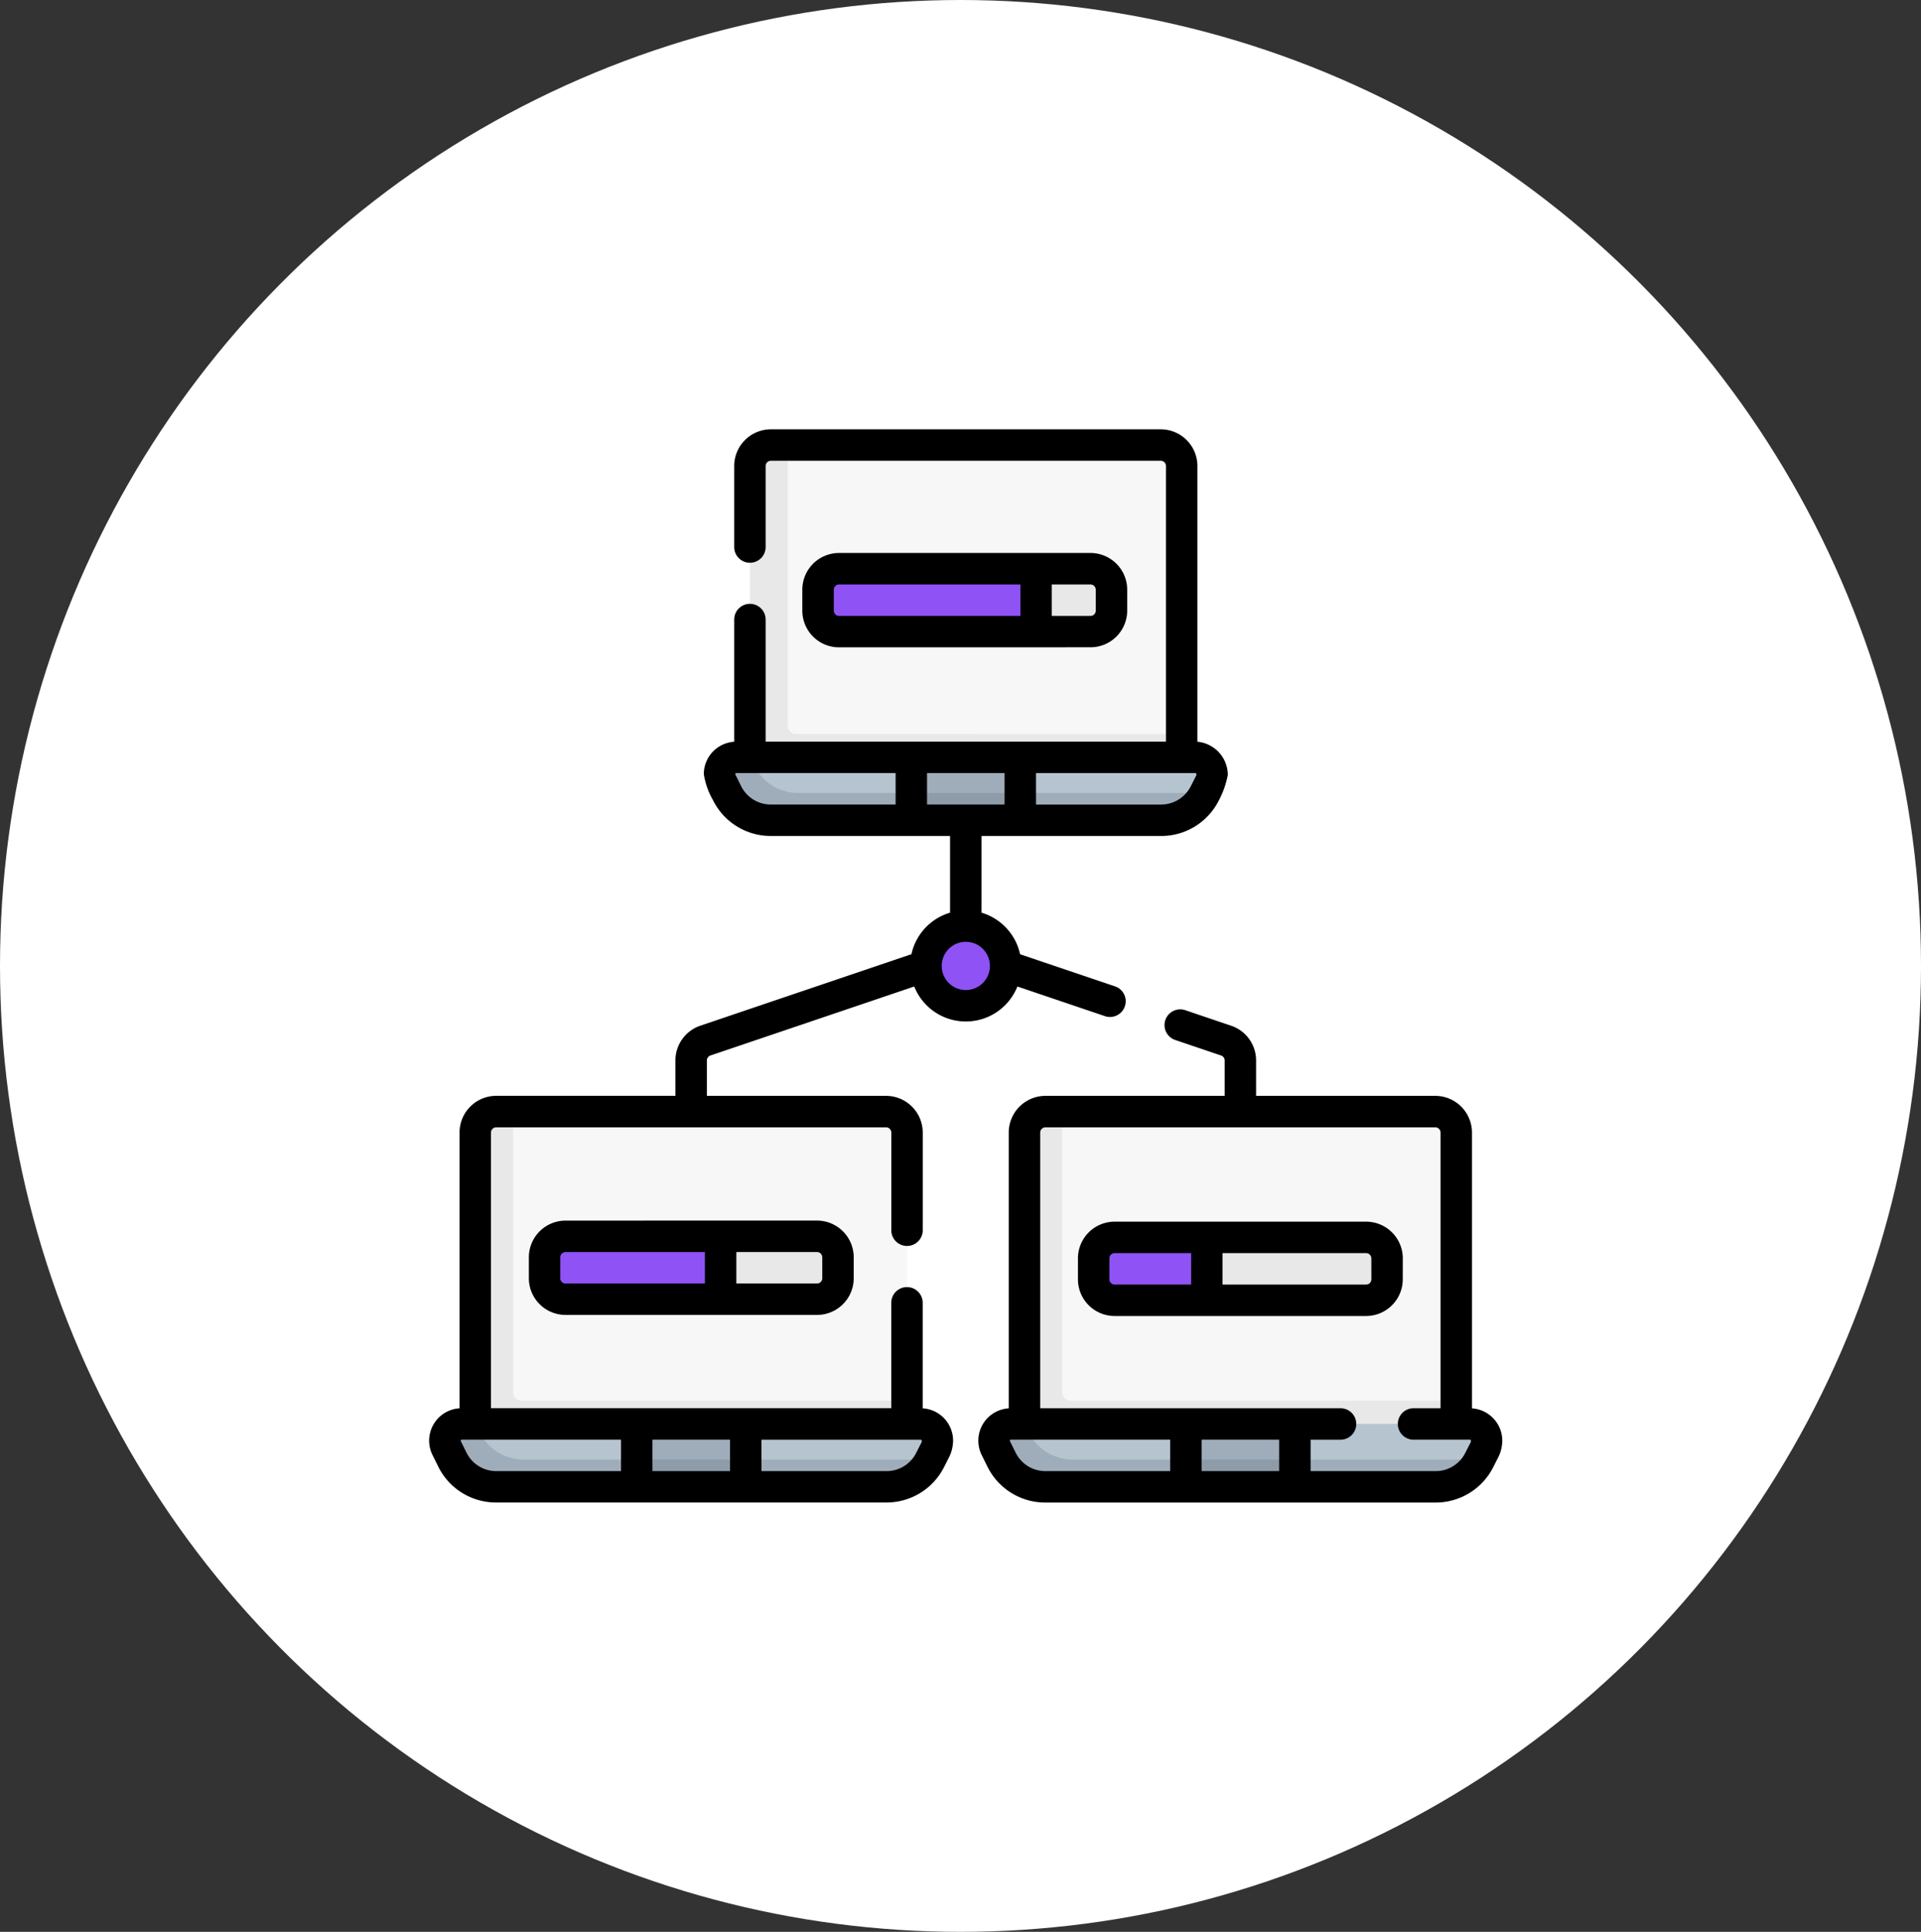 <svg xmlns="http://www.w3.org/2000/svg" width="179.011" height="180" viewBox="0 0 179.011 180">
  <rect x="0" y="0" width="179.011" height="180" fill="#333333" stroke="none"/>
  <g id="Grupo_108651" data-name="Grupo 108651" transform="translate(-553 -595)">
    <ellipse id="Elipse_5016" data-name="Elipse 5016" cx="89.506" cy="90" rx="89.506" ry="90" transform="translate(553 595)" fill="#fff"/>
    <g id="Grupo_108433" data-name="Grupo 108433" transform="translate(8899 11261)">
      <g id="Grupo_107188" data-name="Grupo 107188" transform="translate(-8512 -10832)">
        <g id="Grupo_107186" data-name="Grupo 107186">
          <g id="Grupo_107183" data-name="Grupo 107183">
            <path id="Trazado_163963" data-name="Trazado 163963" d="M299.75,269.574H263.421a1.954,1.954,0,0,0-1.953,1.953V300.61H301.7V271.527A1.954,1.954,0,0,0,299.75,269.574Z" fill="#f8f7f7"/>
            <path id="Trazado_163964" data-name="Trazado 163964" d="M301.7,296.508v4.1H261.468V271.527a1.954,1.954,0,0,1,1.953-1.953h1.563v26.153a.781.781,0,0,0,.781.781Z" fill="#e8e8e8"/>
            <path id="Trazado_163965" data-name="Trazado 163965" d="M303.851,302.036a4.7,4.7,0,0,1-4.268,2.3H263.617a4.567,4.567,0,0,1-4.091-2.537l-.532-1.071c-.107-.215-.162-.061-.162-.3a1.558,1.558,0,0,1,1.558-1.559l1.09-.2h15.027l5.176.478,4.981-.478h16.312a1.559,1.559,0,0,1,1.559,1.559v.081a1.562,1.562,0,0,1-.169.706Z" fill="#b6c4cf"/>
            <path id="Trazado_163966" data-name="Trazado 163966" d="M303.871,302l-.02.039a4.569,4.569,0,0,1-4.072,2.5H286.664l-4.971-.393-5.186.393H263.421A4.566,4.566,0,0,1,259.33,302l-.532-1.07a1.56,1.56,0,0,1,1.4-2.252h1.285l.389.783A4.566,4.566,0,0,0,265.961,302Z" fill="#9facba"/>
            <path id="Trazado_163967" data-name="Trazado 163967" d="M286.664,298.676v5.859l-5.078-.608-5.079.608v-5.859Z" fill="#9facba"/>
            <path id="Trazado_163968" data-name="Trazado 163968" d="M276.507,302h10.157v2.539H276.507Z" fill="#8d9ca8"/>
          </g>
          <g id="Grupo_107184" data-name="Grupo 107184">
            <path id="Trazado_163969" data-name="Trazado 163969" d="M248.578,269.574H212.25a1.954,1.954,0,0,0-1.954,1.953V300.61h40.235V271.527A1.954,1.954,0,0,0,248.578,269.574Z" fill="#f8f7f7"/>
            <path id="Trazado_163970" data-name="Trazado 163970" d="M250.531,296.508v4.1H210.3V271.527a1.954,1.954,0,0,1,1.954-1.953h1.562v26.153a.781.781,0,0,0,.781.781Z" fill="#e8e8e8"/>
            <path id="Trazado_163971" data-name="Trazado 163971" d="M252.679,302.036a4.7,4.7,0,0,1-4.268,2.3H212.445a4.567,4.567,0,0,1-4.091-2.537l-.532-1.071c-.107-.215-.162-.061-.162-.3a1.559,1.559,0,0,1,1.559-1.559l1.089-.2h15.028l5.175.478,4.981-.478H251.8a1.559,1.559,0,0,1,1.559,1.559v.081a1.562,1.562,0,0,1-.169.706Z" fill="#b6c4cf"/>
            <path id="Trazado_163972" data-name="Trazado 163972" d="M252.7,302l-.02.039a4.569,4.569,0,0,1-4.072,2.5H235.492l-4.971-.393-5.185.393H212.25A4.566,4.566,0,0,1,208.158,302l-.531-1.07a1.559,1.559,0,0,1,1.4-2.252h1.285l.389.783A4.566,4.566,0,0,0,214.789,302Z" fill="#9facba"/>
            <path id="Trazado_163973" data-name="Trazado 163973" d="M235.492,298.676v5.859l-5.078-.608-5.078.608v-5.859Z" fill="#9facba"/>
            <path id="Trazado_163974" data-name="Trazado 163974" d="M225.336,302h10.156v2.539H225.336Z" fill="#8d9ca8"/>
          </g>
          <path id="Trazado_163975" data-name="Trazado 163975" d="M274.173,207.465H237.845a1.953,1.953,0,0,0-1.953,1.953V238.5h40.235V209.418A1.953,1.953,0,0,0,274.173,207.465Z" fill="#f8f7f7"/>
          <path id="Trazado_163976" data-name="Trazado 163976" d="M276.127,234.4v4.1H235.892V209.418a1.953,1.953,0,0,1,1.953-1.953h1.563v26.152a.781.781,0,0,0,.781.781Z" fill="#e8e8e8"/>
          <path id="Trazado_163977" data-name="Trazado 163977" d="M278.275,239.926a4.7,4.7,0,0,1-4.268,2.3H238.04a4.567,4.567,0,0,1-4.091-2.536l-.531-1.071c-.107-.215-.163-.062-.163-.3a1.559,1.559,0,0,1,1.559-1.559l1.09-.195h15.027l5.176.477,4.98-.477H277.4a1.557,1.557,0,0,1,1.558,1.558v.082a1.542,1.542,0,0,1-.169.705Z" fill="#b6c4cf"/>
          <path id="Trazado_163978" data-name="Trazado 163978" d="M278.3,239.887l-.02.039a4.57,4.57,0,0,1-4.072,2.5H261.087l-4.97-.394-5.186.394H237.845a4.574,4.574,0,0,1-4.092-2.537l-.531-1.071a1.56,1.56,0,0,1,1.4-2.252H235.9l.389.784a4.571,4.571,0,0,0,4.091,2.537Z" fill="#9facba"/>
          <path id="Trazado_163979" data-name="Trazado 163979" d="M261.087,236.566v5.86l-5.078-.609-5.078.609v-5.86Z" fill="#9facba"/>
          <path id="Trazado_163980" data-name="Trazado 163980" d="M250.931,239.887h10.156v2.539H250.931Z" fill="#8d9ca8"/>
          <circle id="Elipse_4989" data-name="Elipse 4989" cx="3.711" cy="3.711" r="3.711" transform="translate(252.289 252.289)" fill="#8f52f5"/>
          <path id="Trazado_163981" data-name="Trazado 163981" d="M244.086,283.148V285.1a1.954,1.954,0,0,1-1.954,1.953h-8.984l-.885-2.93.885-2.93h8.984A1.954,1.954,0,0,1,244.086,283.148Z" fill="#e8e8e8"/>
          <path id="Trazado_163982" data-name="Trazado 163982" d="M233.148,281.2v5.86H218.7a1.954,1.954,0,0,1-1.953-1.953v-1.954A1.954,1.954,0,0,1,218.7,281.2Z" fill="#8f52f5"/>
          <path id="Trazado_163983" data-name="Trazado 163983" d="M295.257,283.246V285.2a1.954,1.954,0,0,1-1.953,1.953H278.461l-1.28-3.027,1.28-2.832H293.3A1.954,1.954,0,0,1,295.257,283.246Z" fill="#e8e8e8"/>
          <path id="Trazado_163984" data-name="Trazado 163984" d="M269.574,220.941V222.9a1.954,1.954,0,0,1-1.953,1.953h-5.078l-1.091-2.533,1.091-3.327h5.078A1.954,1.954,0,0,1,269.574,220.941Z" fill="#e8e8e8"/>
          <g id="Grupo_107185" data-name="Grupo 107185">
            <path id="Trazado_163985" data-name="Trazado 163985" d="M262.543,218.988v5.86h-18.36a1.954,1.954,0,0,1-1.953-1.953v-1.954a1.954,1.954,0,0,1,1.953-1.953Z" fill="#8f52f5"/>
            <path id="Trazado_163986" data-name="Trazado 163986" d="M278.461,281.293v5.859h-8.594a1.954,1.954,0,0,1-1.953-1.953v-1.953a1.954,1.954,0,0,1,1.953-1.953Z" fill="#8f52f5"/>
          </g>
        </g>
        <g id="Grupo_107187" data-name="Grupo 107187">
          <path id="Trazado_163987" data-name="Trazado 163987" d="M303.168,297.221V271.527a3.423,3.423,0,0,0-3.418-3.418h-16.7v-3.3a3.414,3.414,0,0,0-2.322-3.237l-4.253-1.44a1.465,1.465,0,1,0-.939,2.775l4.253,1.44a.489.489,0,0,1,.332.462v3.3h-16.7A3.422,3.422,0,0,0,260,271.527v25.694a3.019,3.019,0,0,0-2.517,4.358l.531,1.071a6,6,0,0,0,5.4,3.35h36.357a6.005,6.005,0,0,0,5.379-3.3l.515-1.014a3.571,3.571,0,0,0,.327-1.45,3.023,3.023,0,0,0-2.831-3.014Zm-42.526,4.126-.531-1.071a.086.086,0,0,1-.01-.041.094.094,0,0,1,.094-.094h14.848v2.929H263.421A3.085,3.085,0,0,1,260.642,301.347Zm24.557-1.206v2.929h-7.227v-2.929Zm17.871.175a.1.1,0,0,1-.01.042l-.515,1.014a3.088,3.088,0,0,1-2.767,1.7H288.129v-2.93h2.753a1.465,1.465,0,1,0,0-2.929H262.933V271.527a.489.489,0,0,1,.488-.488H299.75a.489.489,0,0,1,.488.488v25.684h-2.514a1.465,1.465,0,0,0,0,2.93h5.252a.094.094,0,0,1,.094.094v.081Z"/>
          <path id="Trazado_163988" data-name="Trazado 163988" d="M232.21,264.343l18.984-6.426a5.173,5.173,0,0,0,9.612,0l8.183,2.77a1.465,1.465,0,0,0,.939-2.775l-8.869-3a5.192,5.192,0,0,0-3.594-3.873v-7.146h16.728a6,6,0,0,0,5.378-3.3,8.421,8.421,0,0,0,.843-2.383,3.12,3.12,0,0,0-2.832-3.1V209.418A3.422,3.422,0,0,0,274.164,206H237.836a3.421,3.421,0,0,0-3.418,3.418v7.512a1.465,1.465,0,1,0,2.929,0v-7.512a.489.489,0,0,1,.489-.488h36.328a.489.489,0,0,1,.488.488V235.1H237.347V223.766a1.465,1.465,0,1,0-2.929,0v11.345a3.026,3.026,0,0,0-2.832,3.014,6.964,6.964,0,0,0,.846,2.415,6,6,0,0,0,5.4,3.351h16.7v7.146a5.192,5.192,0,0,0-3.6,3.873l-19.669,6.658a3.414,3.414,0,0,0-2.322,3.237v3.3h-16.7a3.422,3.422,0,0,0-3.418,3.418v25.694a3.021,3.021,0,0,0-2.517,4.358l.531,1.071a6,6,0,0,0,5.4,3.35h36.356a6.005,6.005,0,0,0,5.379-3.3l.515-1.014a3.585,3.585,0,0,0,.328-1.45,3.025,3.025,0,0,0-2.833-3.014v-9.789a1.465,1.465,0,1,0-2.929,0v9.779h-37.3V271.527a.489.489,0,0,1,.488-.488h36.329a.489.489,0,0,1,.488.488v9.062a1.465,1.465,0,1,0,2.929,0v-9.062a3.422,3.422,0,0,0-3.417-3.418h-16.7v-3.3a.489.489,0,0,1,.332-.462Zm20.176-23.382v-2.93h7.227v2.93Zm25.1-2.755a.1.1,0,0,1-.01.043l-.515,1.014a3.09,3.09,0,0,1-2.767,1.7H262.543v-2.93H277.39a.094.094,0,0,1,.094.094Zm-42.428,1.032-.531-1.071a.1.1,0,0,1-.01-.042.094.094,0,0,1,.094-.094h14.848v2.93H237.836A3.085,3.085,0,0,1,235.056,239.238ZM256,253.754A2.246,2.246,0,1,1,253.754,256,2.249,2.249,0,0,1,256,253.754Zm-46.53,47.593-.531-1.071a.1.1,0,0,1-.01-.041.094.094,0,0,1,.094-.094h14.848v2.929H212.25A3.085,3.085,0,0,1,209.47,301.347Zm17.33-1.206h7.227v2.929H226.8Zm25.1.175a.1.1,0,0,1-.01.042l-.515,1.014a3.088,3.088,0,0,1-2.767,1.7H236.957v-2.93H251.8a.1.1,0,0,1,.094.094Z"/>
          <path id="Trazado_163989" data-name="Trazado 163989" d="M267.621,226.312a3.422,3.422,0,0,0,3.418-3.417v-1.954a3.423,3.423,0,0,0-3.418-3.418H244.183a3.423,3.423,0,0,0-3.418,3.418V222.9a3.422,3.422,0,0,0,3.418,3.417Zm.488-5.371V222.9a.489.489,0,0,1-.488.488h-3.614v-2.93h3.614A.489.489,0,0,1,268.109,220.941ZM243.7,222.9v-1.954a.489.489,0,0,1,.488-.488h16.9v2.93h-16.9A.489.489,0,0,1,243.7,222.9Z"/>
          <path id="Trazado_163990" data-name="Trazado 163990" d="M218.7,279.73a3.422,3.422,0,0,0-3.418,3.418V285.1a3.422,3.422,0,0,0,3.418,3.418h23.437a3.422,3.422,0,0,0,3.418-3.418v-1.954a3.422,3.422,0,0,0-3.418-3.418Zm-.488,5.372v-1.954a.489.489,0,0,1,.488-.488h12.988v2.93H218.7A.489.489,0,0,1,218.207,285.1Zm24.414-1.954V285.1a.489.489,0,0,1-.489.488h-7.519v-2.93h7.519A.489.489,0,0,1,242.621,283.148Z"/>
          <path id="Trazado_163991" data-name="Trazado 163991" d="M296.722,283.246a3.422,3.422,0,0,0-3.418-3.418H269.867a3.422,3.422,0,0,0-3.418,3.418V285.2a3.421,3.421,0,0,0,3.418,3.418H293.3a3.421,3.421,0,0,0,3.418-3.418ZM269.379,285.2v-1.953a.489.489,0,0,1,.488-.488H277v2.929h-7.129A.488.488,0,0,1,269.379,285.2Zm24.414,0a.489.489,0,0,1-.489.488H279.925v-2.929H293.3a.49.49,0,0,1,.489.488Z"/>
        </g>
      </g>
    </g>
  </g>
</svg>
